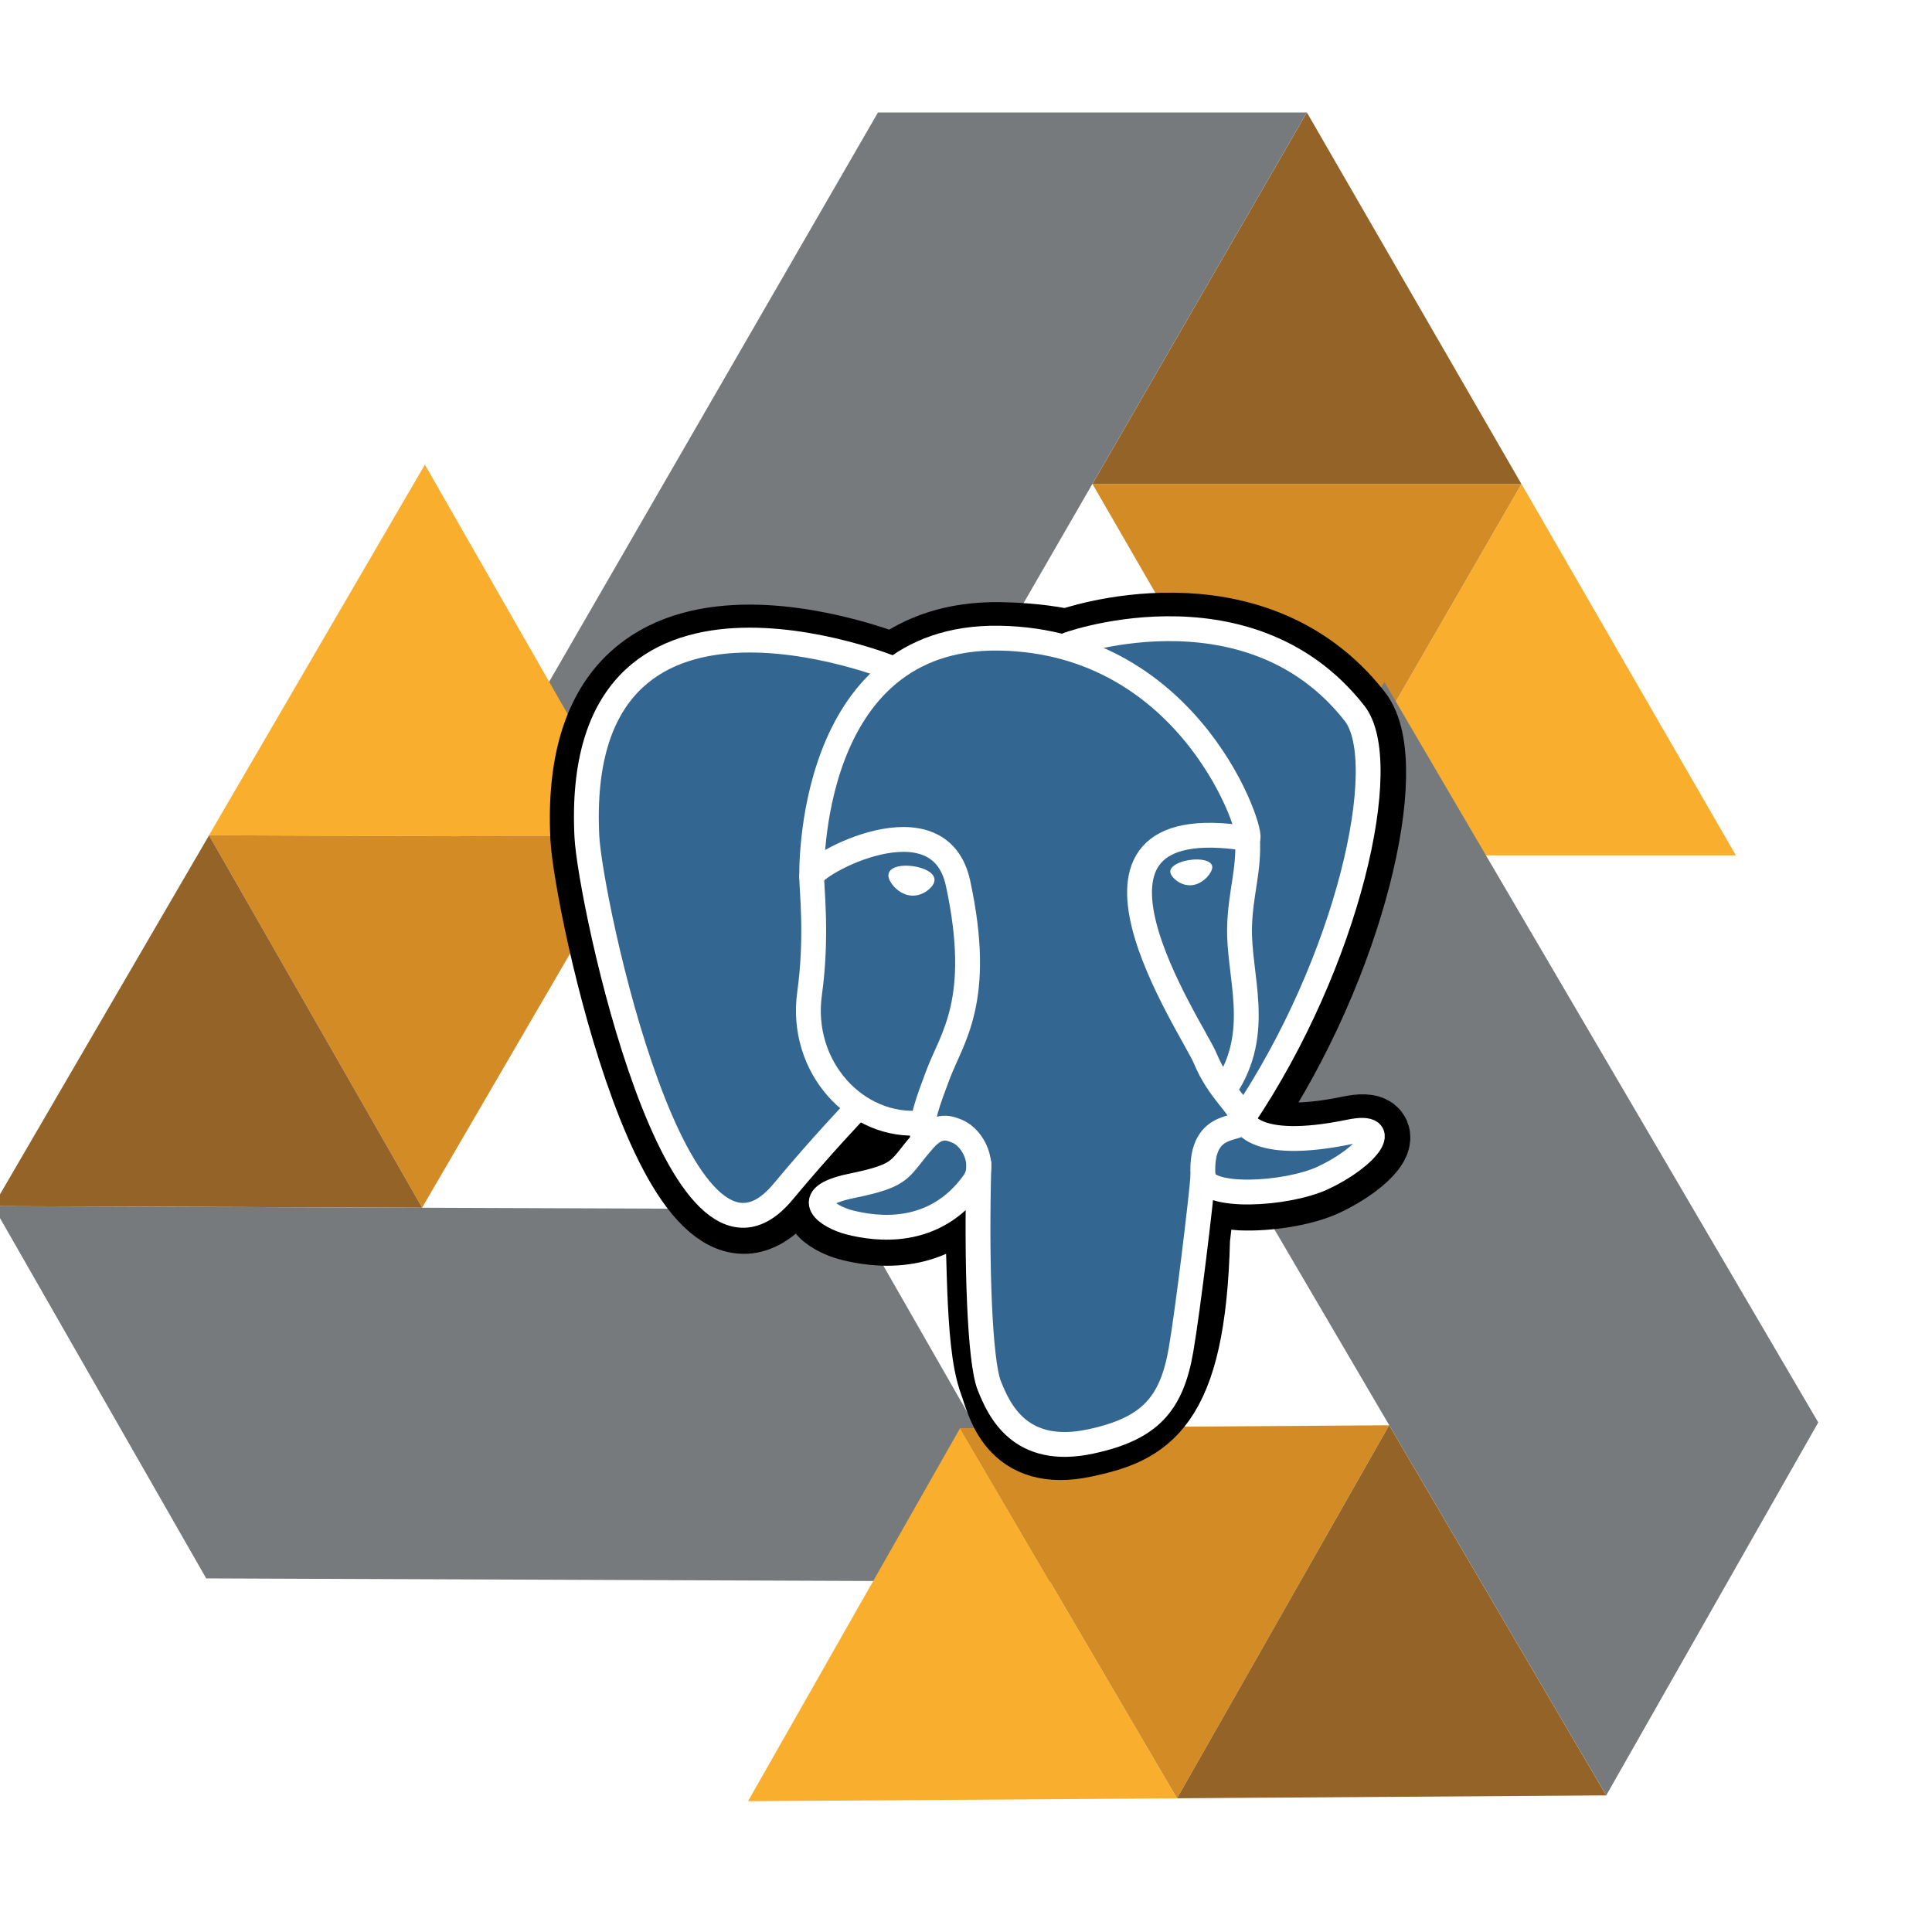 <?xml version="1.0" encoding="UTF-8" standalone="no"?>
<svg
   xmlns:dc="http://purl.org/dc/elements/1.1/"
   xmlns:cc="http://creativecommons.org/ns#"
   xmlns:rdf="http://www.w3.org/1999/02/22-rdf-syntax-ns#"
   xmlns:svg="http://www.w3.org/2000/svg"
   xmlns="http://www.w3.org/2000/svg"
   xmlns:sodipodi="http://sodipodi.sourceforge.net/DTD/sodipodi-0.dtd"
   xmlns:inkscape="http://www.inkscape.org/namespaces/inkscape"
   id="svg3430"
   width="800"
   height="800"
   viewBox="0 0 800 800.001"
   version="1.1"
   sodipodi:docname="multi-flexibee-setup-pgsql.svg"
   inkscape:version="0.92.4 (5da689c313, 2019-01-14)">
  <sodipodi:namedview
     pagecolor="#ffffff"
     bordercolor="#666666"
     borderopacity="1"
     objecttolerance="10"
     gridtolerance="10"
     guidetolerance="10"
     inkscape:pageopacity="0"
     inkscape:pageshadow="2"
     inkscape:window-width="1920"
     inkscape:window-height="1051"
     id="namedview39"
     showgrid="false"
     inkscape:zoom="0.87006406"
     inkscape:cx="207.18978"
     inkscape:cy="298.75763"
     inkscape:window-x="1920"
     inkscape:window-y="0"
     inkscape:window-maximized="1"
     inkscape:current-layer="svg3430" />
  <defs
     id="defs3434">
    <clipPath
       id="clipPath3444">
      <path
         id="path3446"
         d="M 11.52,162 C 11.52,81.677 135.307,16.56 288,16.56 440.693,16.56 564.48,81.678 564.48,162 564.48,242.322 440.693,307.44 288,307.44 135.307,307.44 11.52,242.32 11.52,162"
         inkscape:connector-curvature="0" />
    </clipPath>
    <radialGradient
       id="radialGradient3452"
       cx="0"
       cy="0"
       r="1"
       fx="0"
       fy="0"
       gradientTransform="matrix(363.06,0,0,-363.06,177.52,256.31)"
       gradientUnits="userSpaceOnUse"
       spreadMethod="pad">
      <stop
         id="stop3454"
         offset="0"
         stop-color="#aeb2d5" />
      <stop
         id="stop3456"
         offset="0.3"
         stop-color="#aeb2d5" />
      <stop
         id="stop3458"
         offset="0.75"
         stop-color="#484c89" />
      <stop
         id="stop3460"
         offset="1"
         stop-color="#484c89" />
    </radialGradient>
    <clipPath
       id="clipPath3468">
      <path
         id="path3470"
         d="M 0,324 H 576 V 0 H 0 Z"
         inkscape:connector-curvature="0" />
    </clipPath>
    <clipPath
       id="clipPath3480">
      <path
         id="path3482"
         d="M 0,324 H 576 V 0 H 0 Z"
         inkscape:connector-curvature="0" />
    </clipPath>
    <filter
       style="color-interpolation-filters:sRGB"
       inkscape:label="Drop Shadow"
       id="filter4622">
      <feFlood
         flood-opacity="0.498"
         flood-color="rgb(0,0,0)"
         result="flood"
         id="feFlood4612" />
      <feComposite
         in="flood"
         in2="SourceGraphic"
         operator="in"
         result="composite1"
         id="feComposite4614" />
      <feGaussianBlur
         in="composite1"
         stdDeviation="6"
         result="blur"
         id="feGaussianBlur4616" />
      <feOffset
         dx="6"
         dy="6"
         result="offset"
         id="feOffset4618" />
      <feComposite
         in="SourceGraphic"
         in2="offset"
         operator="over"
         result="fbSourceGraphic"
         id="feComposite4620" />
      <feColorMatrix
         result="fbSourceGraphicAlpha"
         in="fbSourceGraphic"
         values="0 0 0 -1 0 0 0 0 -1 0 0 0 0 -1 0 0 0 0 1 0"
         id="feColorMatrix4624" />
      <feFlood
         id="feFlood4626"
         flood-opacity="0.498"
         flood-color="rgb(0,0,0)"
         result="flood"
         in="fbSourceGraphic" />
      <feComposite
         in2="fbSourceGraphic"
         id="feComposite4628"
         in="flood"
         operator="in"
         result="composite1" />
      <feGaussianBlur
         id="feGaussianBlur4630"
         in="composite1"
         stdDeviation="6"
         result="blur" />
      <feOffset
         id="feOffset4632"
         dx="6"
         dy="6"
         result="offset" />
      <feComposite
         in2="offset"
         id="feComposite4634"
         in="fbSourceGraphic"
         operator="over"
         result="fbSourceGraphic" />
      <feColorMatrix
         result="fbSourceGraphicAlpha"
         in="fbSourceGraphic"
         values="0 0 0 -1 0 0 0 0 -1 0 0 0 0 -1 0 0 0 0 1 0"
         id="feColorMatrix4636" />
      <feFlood
         id="feFlood4638"
         flood-opacity="0.498"
         flood-color="rgb(0,0,0)"
         result="flood"
         in="fbSourceGraphic" />
      <feComposite
         in2="fbSourceGraphic"
         id="feComposite4640"
         in="flood"
         operator="in"
         result="composite1" />
      <feGaussianBlur
         id="feGaussianBlur4642"
         in="composite1"
         stdDeviation="6"
         result="blur" />
      <feOffset
         id="feOffset4644"
         dx="6"
         dy="6"
         result="offset" />
      <feComposite
         in2="offset"
         id="feComposite4646"
         in="fbSourceGraphic"
         operator="over"
         result="composite2" />
    </filter>
    <filter
       style="color-interpolation-filters:sRGB"
       inkscape:label="Color Shift"
       id="filter3861">
      <feColorMatrix
         type="hueRotate"
         values="112"
         result="color1"
         id="feColorMatrix3857" />
      <feColorMatrix
         type="saturate"
         values="0.6"
         result="fbSourceGraphic"
         id="feColorMatrix3859" />
      <feColorMatrix
         result="fbSourceGraphicAlpha"
         in="fbSourceGraphic"
         values="0 0 0 -1 0 0 0 0 -1 0 0 0 0 -1 0 0 0 0 1 0"
         id="feColorMatrix3863" />
      <feColorMatrix
         id="feColorMatrix3865"
         type="hueRotate"
         values="112"
         result="color1"
         in="fbSourceGraphic" />
      <feColorMatrix
         id="feColorMatrix3867"
         type="saturate"
         values="0.6"
         result="color2" />
    </filter>
    <filter
       style="color-interpolation-filters:sRGB"
       inkscape:label="Color Shift"
       id="filter3873">
      <feColorMatrix
         type="hueRotate"
         values="112"
         result="color1"
         id="feColorMatrix3869" />
      <feColorMatrix
         type="saturate"
         values="0.6"
         result="fbSourceGraphic"
         id="feColorMatrix3871" />
      <feColorMatrix
         result="fbSourceGraphicAlpha"
         in="fbSourceGraphic"
         values="0 0 0 -1 0 0 0 0 -1 0 0 0 0 -1 0 0 0 0 1 0"
         id="feColorMatrix3911" />
      <feColorMatrix
         id="feColorMatrix3913"
         type="hueRotate"
         values="323"
         result="color1"
         in="fbSourceGraphic" />
      <feColorMatrix
         id="feColorMatrix3915"
         type="saturate"
         values="0.61"
         result="color2" />
    </filter>
    <filter
       style="color-interpolation-filters:sRGB"
       inkscape:label="Color Shift"
       id="filter4017">
      <feColorMatrix
         type="hueRotate"
         values="327"
         result="color1"
         id="feColorMatrix4013" />
      <feColorMatrix
         type="saturate"
         values="1"
         result="color2"
         id="feColorMatrix4015" />
    </filter>
    <filter
       style="color-interpolation-filters:sRGB"
       inkscape:label="Color Shift"
       id="filter4135">
      <feColorMatrix
         type="hueRotate"
         values="229"
         result="color1"
         id="feColorMatrix4131" />
      <feColorMatrix
         type="saturate"
         values="0.79"
         result="color2"
         id="feColorMatrix4133" />
    </filter>
    <linearGradient
       x1="0"
       y1="0"
       x2="1"
       y2="0"
       gradientUnits="userSpaceOnUse"
       gradientTransform="matrix(-4.02e-6,-91.891,-91.891,4.02e-6,85.881,161.434)"
       spreadMethod="pad"
       id="linearGradient3027">
      <stop
         style="stop-opacity:1;stop-color:#97d9f6"
         offset="0"
         id="stop3029" />
      <stop
         style="stop-opacity:1;stop-color:#0f80cc"
         offset="0.92"
         id="stop3031" />
      <stop
         style="stop-opacity:1;stop-color:#0f80cc"
         offset="1"
         id="stop3033" />
    </linearGradient>
    <filter
       style="color-interpolation-filters:sRGB;"
       inkscape:label="Drop Shadow"
       id="filter1553">
      <feFlood
         flood-opacity="0.498"
         flood-color="rgb(0,0,0)"
         result="flood"
         id="feFlood1543" />
      <feComposite
         in="flood"
         in2="SourceGraphic"
         operator="in"
         result="composite1"
         id="feComposite1545" />
      <feGaussianBlur
         in="composite1"
         stdDeviation="3"
         result="blur"
         id="feGaussianBlur1547" />
      <feOffset
         dx="6"
         dy="6"
         result="offset"
         id="feOffset1549" />
      <feComposite
         in="SourceGraphic"
         in2="offset"
         operator="over"
         result="composite2"
         id="feComposite1551" />
    </filter>
    <filter
       style="color-interpolation-filters:sRGB;"
       inkscape:label="Drop Shadow"
       id="filter3272">
      <feFlood
         flood-opacity="0.498"
         flood-color="rgb(0,0,0)"
         result="flood"
         id="feFlood3262" />
      <feComposite
         in="flood"
         in2="SourceGraphic"
         operator="in"
         result="composite1"
         id="feComposite3264" />
      <feGaussianBlur
         in="composite1"
         stdDeviation="3"
         result="blur"
         id="feGaussianBlur3266" />
      <feOffset
         dx="6"
         dy="6"
         result="offset"
         id="feOffset3268" />
      <feComposite
         in="SourceGraphic"
         in2="offset"
         operator="over"
         result="composite2"
         id="feComposite3270" />
    </filter>
  </defs>
  <g
     id="g4190"
     transform="matrix(1.17,0,0,1.17,521.928,609.425)">
    <g
       transform="matrix(1.25,0,0,-1.25,-464.401,-115.701)"
       id="g3795"
       style="filter:url(#filter4622)">
      <g
         id="g3793"
         transform="matrix(28.377,0,0,-28.377,108.79,8415.585)">
        <g
           id="g3791"
           transform="matrix(0.016,0,0,-0.016,-18.251,294.31)"
           style="clip-rule:evenodd;image-rendering:optimizeQuality;shape-rendering:geometricPrecision">
          <path
             id="path3783"
             d="M 1708.7,0 1842.5,231.62 1976.2,0 Z"
             inkscape:connector-curvature="0"
             style="fill:#f9ae2d" />
          <path
             id="path3785"
             d="m 1708.7,0 -133.75,231.62 h 267.53 z"
             inkscape:connector-curvature="0"
             style="fill:#d28b25" />
          <path
             id="path3787"
             d="M 1574.9,231.62 1708.65,463.3 1842.43,231.62 Z"
             inkscape:connector-curvature="0"
             style="fill:#936327" />
          <path
             id="path3789"
             d="M 1708.7,463.3 H 1441.2 L 1173.6,0 h 267.56 l 267.47,463.3"
             inkscape:connector-curvature="0"
             style="fill:#767a7c" />
        </g>
      </g>
    </g>
    <g
       transform="matrix(-0.621,-1.085,-1.085,0.621,107.505,141.827)"
       style="filter:url(#filter4622)"
       id="g3777">
      <g
         style="filter:url(#filter4135)"
         transform="matrix(28.377,0,0,-28.377,108.79,8415.585)"
         id="g3775">
        <g
           style="clip-rule:evenodd;image-rendering:optimizeQuality;shape-rendering:geometricPrecision"
           transform="matrix(0.016,0,0,-0.016,-18.251,294.31)"
           id="g3773">
          <path
             style="fill:#f9ae2d"
             inkscape:connector-curvature="0"
             d="M 1708.7,0 1842.5,231.62 1976.2,0 Z"
             id="path3765" />
          <path
             style="fill:#d28b25"
             inkscape:connector-curvature="0"
             d="m 1708.7,0 -133.75,231.62 h 267.53 z"
             id="path3767" />
          <path
             style="fill:#936327"
             inkscape:connector-curvature="0"
             d="M 1574.9,231.62 1708.65,463.3 1842.43,231.62 Z"
             id="path3769" />
          <path
             style="fill:#767a7c"
             inkscape:connector-curvature="0"
             d="M 1708.7,463.3 H 1441.2 L 1173.6,0 h 267.56 l 267.47,463.3"
             id="path3771" />
        </g>
      </g>
    </g>
    <g
       transform="matrix(-0.618,1.087,1.087,0.618,42.36,-484.233)"
       id="g3476"
       style="filter:url(#filter4017)">
      <g
         style="filter:url(#filter4622)"
         id="g4514">
        <g
           transform="matrix(28.377,0,0,-28.377,108.79,8415.585)"
           id="g14">
          <g
             style="clip-rule:evenodd;image-rendering:optimizeQuality;shape-rendering:geometricPrecision"
             transform="matrix(0.016,0,0,-0.016,-18.251,294.31)"
             id="g12">
            <path
               style="fill:#f9ae2d"
               inkscape:connector-curvature="0"
               d="M 1708.7,0 1842.5,231.62 1976.2,0 Z"
               id="path4" />
            <path
               style="fill:#d28b25"
               inkscape:connector-curvature="0"
               d="m 1708.7,0 -133.75,231.62 h 267.53 z"
               id="path6" />
            <path
               style="fill:#936327"
               inkscape:connector-curvature="0"
               d="M 1574.9,231.62 1708.65,463.3 1842.43,231.62 Z"
               id="path8" />
            <path
               style="fill:#767a7c"
               inkscape:connector-curvature="0"
               d="M 1708.7,463.3 H 1441.2 L 1173.6,0 h 267.56 l 267.47,463.3"
               id="path10" />
          </g>
        </g>
      </g>
    </g>
  </g>
  <g
     transform="matrix(0.825,0,0,0.825,222.314,240.461)"
     id="orginal"
     style="clip-rule:nonzero;fill-rule:nonzero;stroke:#000000;stroke-miterlimit:4" />
  <g
     transform="matrix(0.825,0,0,0.825,222.314,240.461)"
     id="Layer_x0020_3"
     style="clip-rule:nonzero;fill:none;fill-rule:nonzero;stroke:#ffffff;stroke-width:12.465;stroke-linecap:round;stroke-linejoin:round;stroke-miterlimit:4;filter:url(#filter3272)">
    <path
       inkscape:connector-curvature="0"
       style="fill:#000000;stroke:#000000;stroke-width:37.395;stroke-linecap:butt;stroke-linejoin:miter"
       d="m 323.205,324.227 c 2.833,-23.601 1.984,-27.062 19.563,-23.239 l 4.463,0.392 c 13.517,0.615 31.199,-2.174 41.587,-7 22.362,-10.376 35.622,-27.7 13.572,-23.148 -50.297,10.376 -53.755,-6.655 -53.755,-6.655 C 401.746,185.774 423.948,85.741 404.784,61.255 352.514,-5.534 262.036,26.049 260.522,26.869 l -0.482,0.089 c -9.938,-2.062 -21.06,-3.294 -33.554,-3.496 -22.761,-0.374 -40.032,5.967 -53.133,15.904 0,0 -161.408,-66.498 -153.899,83.628 1.597,31.936 45.777,241.655 98.47,178.31 19.259,-23.163 37.871,-42.748 37.871,-42.748 9.242,6.14 20.307,9.272 31.912,8.147 l 0.897,-0.765 c -0.281,2.876 -0.157,5.689 0.359,9.019 -13.572,15.167 -9.584,17.83 -36.723,23.416 -27.457,5.659 -11.326,15.734 -0.797,18.367 12.768,3.193 42.305,7.716 62.268,-20.224 l -0.795,3.188 c 5.325,4.26 4.965,30.619 5.72,49.452 0.756,18.834 2.017,36.409 5.856,46.771 3.839,10.36 8.369,37.05 44.036,29.406 29.809,-6.388 52.6,-15.582 54.677,-101.107"
       id="path2524" />
    <path
       inkscape:connector-curvature="0"
       style="fill:#336791;stroke:none"
       d="m 402.395,271.23 c -50.302,10.376 -53.76,-6.655 -53.76,-6.655 53.111,-78.808 75.313,-178.843 56.153,-203.326 -52.27,-66.785 -142.752,-35.2 -144.262,-34.38 l -0.486,0.087 c -9.938,-2.063 -21.06,-3.292 -33.56,-3.496 -22.761,-0.373 -40.026,5.967 -53.127,15.902 0,0 -161.411,-66.495 -153.904,83.63 1.597,31.938 45.776,241.657 98.471,178.312 19.26,-23.163 37.869,-42.748 37.869,-42.748 9.243,6.14 20.308,9.272 31.908,8.147 l 0.901,-0.765 c -0.28,2.876 -0.152,5.689 0.361,9.019 -13.575,15.167 -9.586,17.83 -36.723,23.416 -27.459,5.659 -11.328,15.734 -0.796,18.367 12.768,3.193 42.307,7.716 62.266,-20.224 l -0.796,3.188 c 5.319,4.26 9.054,27.711 8.428,48.969 -0.626,21.259 -1.044,35.854 3.147,47.254 4.191,11.4 8.368,37.05 44.042,29.406 29.809,-6.388 45.256,-22.942 47.405,-50.555 1.525,-19.631 4.976,-16.729 5.194,-34.28 l 2.768,-8.309 c 3.192,-26.611 0.507,-35.196 18.872,-31.203 l 4.463,0.392 c 13.517,0.615 31.208,-2.174 41.591,-7 22.358,-10.376 35.618,-27.7 13.573,-23.148 z"
       id="path2526" />
    <path
       inkscape:connector-curvature="0"
       d="m 215.866,286.484 c -1.385,49.516 0.348,99.377 5.193,111.495 4.848,12.118 15.223,35.688 50.9,28.045 29.806,-6.39 40.651,-18.756 45.357,-46.051 3.466,-20.082 10.148,-75.854 11.005,-87.281"
       id="path2528" />
    <path
       inkscape:connector-curvature="0"
       d="m 173.104,38.256 c 0,0 -161.521,-66.016 -154.012,84.109 1.597,31.938 45.779,241.664 98.473,178.316 19.256,-23.166 36.671,-41.335 36.671,-41.335"
       id="path2530" />
    <path
       inkscape:connector-curvature="0"
       d="m 260.349,26.207 c -5.591,1.753 89.848,-34.889 144.087,34.417 19.159,24.484 -3.043,124.519 -56.153,203.329"
       id="path2532" />
    <path
       inkscape:connector-curvature="0"
       style="stroke-linejoin:bevel"
       d="m 348.282,263.953 c 0,0 3.461,17.036 53.764,6.653 22.04,-4.552 8.776,12.774 -13.577,23.155 -18.345,8.514 -59.474,10.696 -60.146,-1.069 -1.729,-30.355 21.647,-21.133 19.96,-28.739 -1.525,-6.85 -11.979,-13.573 -18.894,-30.338 -6.037,-14.633 -82.796,-126.849 21.287,-110.183 3.813,-0.789 -27.146,-99.002 -124.553,-100.599 -97.385,-1.597 -94.19,119.762 -94.19,119.762"
       id="path2534" />
    <path
       inkscape:connector-curvature="0"
       d="m 188.604,274.334 c -13.577,15.166 -9.584,17.829 -36.723,23.417 -27.459,5.66 -11.326,15.733 -0.797,18.365 12.768,3.195 42.307,7.718 62.266,-20.229 6.078,-8.509 -0.036,-22.086 -8.385,-25.547 -4.034,-1.671 -9.428,-3.765 -16.361,3.994 z"
       id="path2536" />
    <path
       inkscape:connector-curvature="0"
       d="m 187.715,274.069 c -1.368,-8.917 2.93,-19.528 7.536,-31.942 6.922,-18.626 22.893,-37.255 10.117,-96.339 -9.523,-44.029 -73.396,-9.163 -73.436,-3.193 -0.039,5.968 2.889,30.26 -1.067,58.548 -5.162,36.913 23.488,68.132 56.479,64.938"
       id="path2538" />
    <path
       inkscape:connector-curvature="0"
       style="fill:#ffffff;stroke-width:4.155;stroke-linecap:butt;stroke-linejoin:miter"
       d="m 172.517,141.7 c -0.288,2.039 3.733,7.48 8.976,8.207 5.234,0.73 9.714,-3.522 9.998,-5.559 0.284,-2.039 -3.732,-4.285 -8.977,-5.015 -5.237,-0.731 -9.719,0.333 -9.996,2.367 z"
       id="path2540" />
    <path
       inkscape:connector-curvature="0"
       style="fill:#ffffff;stroke-width:2.078;stroke-linecap:butt;stroke-linejoin:miter"
       d="m 331.941,137.543 c 0.284,2.039 -3.732,7.48 -8.976,8.207 -5.238,0.73 -9.718,-3.522 -10.005,-5.559 -0.277,-2.039 3.74,-4.285 8.979,-5.015 5.239,-0.73 9.718,0.333 10.002,2.368 z"
       id="path2542" />
    <path
       inkscape:connector-curvature="0"
       d="m 350.676,123.432 c 0.863,15.994 -3.445,26.888 -3.988,43.914 -0.804,24.748 11.799,53.074 -7.191,81.435"
       id="path2544" />
    <path
       inkscape:connector-curvature="0"
       style="stroke-width:3"
       d="M 0,60.232"
       id="path2546" />
  </g>
</svg>
